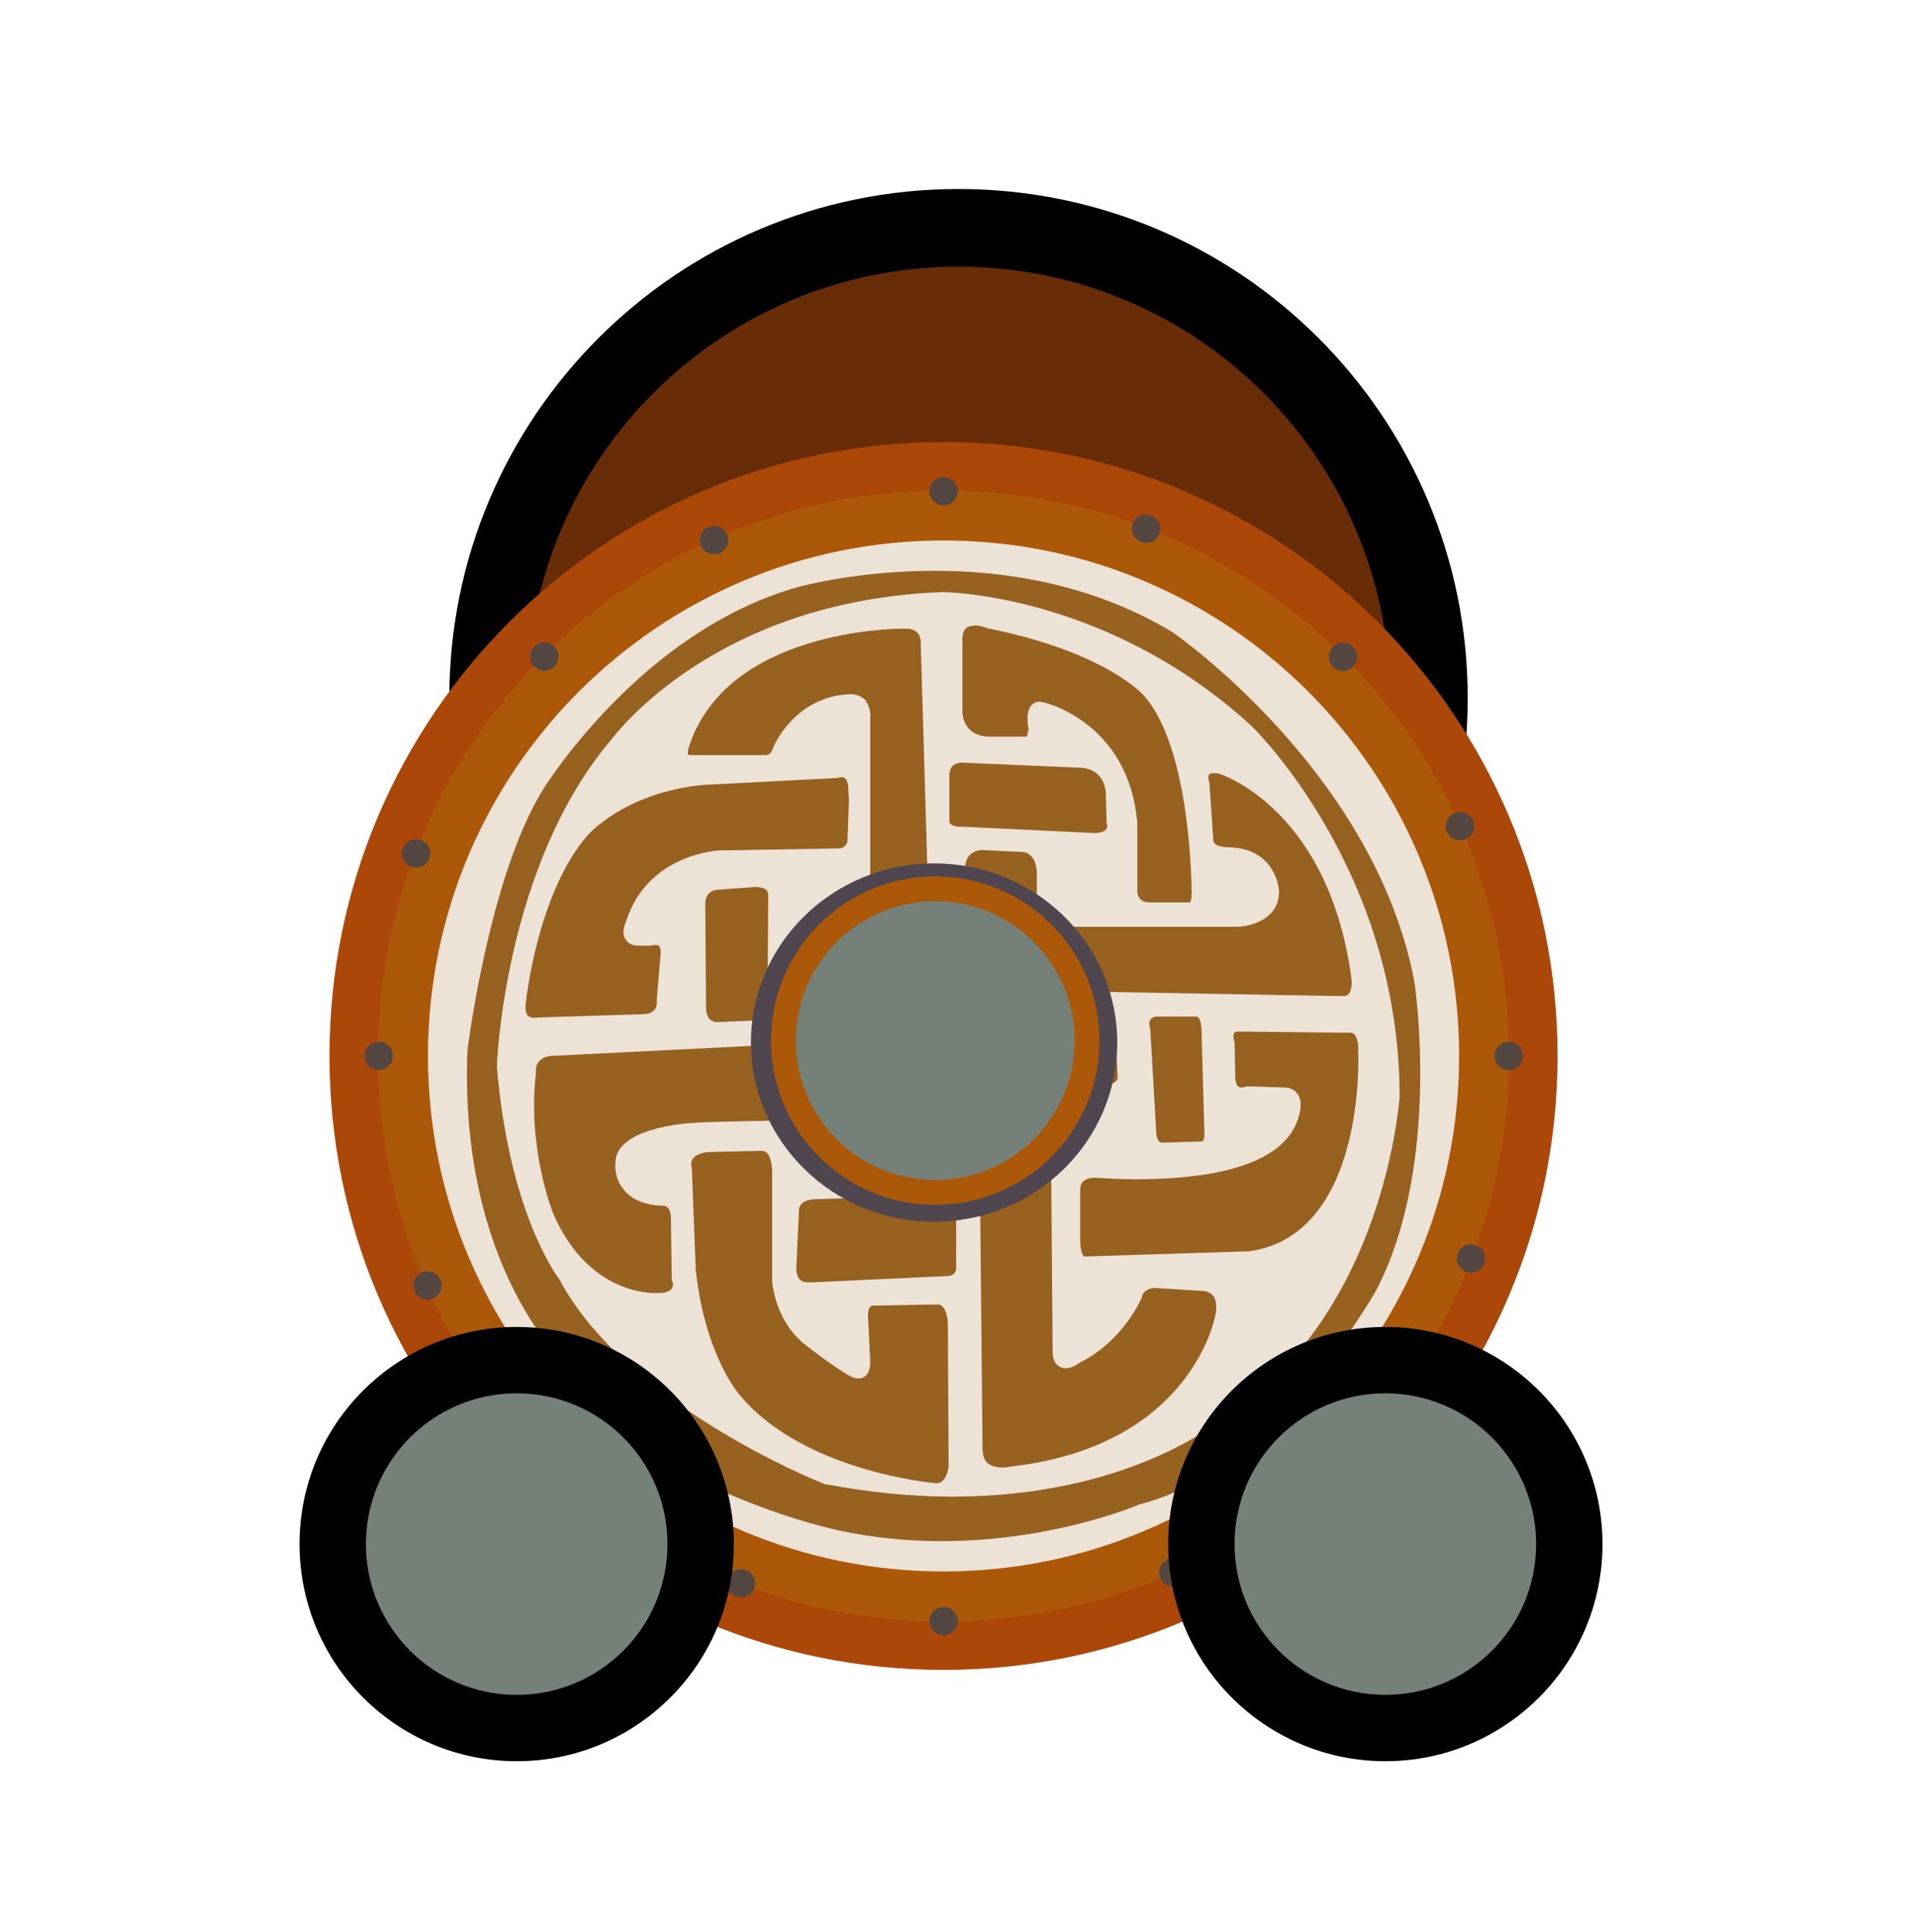 <svg width="128" height="129" viewBox="0 0 128 129" fill="none" xmlns="http://www.w3.org/2000/svg">
<path d="M32 47.123C32 64.52 46.103 78.623 63.5 78.622C80.897 78.622 95 64.518 95 47.121C95 29.724 80.897 15.622 63.5 15.622C46.103 15.623 32 29.726 32 47.123Z" fill="#682D07"/>
<path fill-rule="evenodd" clip-rule="evenodd" d="M64 12.622C82.778 12.622 98 27.843 98 46.621C98 65.399 82.778 80.622 64 80.622C45.222 80.623 30 65.401 30 46.623C30 27.846 45.222 12.623 64 12.622ZM92.81 46.621C92.81 30.71 79.911 17.812 64 17.812C48.089 17.813 35.19 30.712 35.19 46.623C35.19 62.535 48.089 75.433 64 75.432C79.911 75.431 92.81 62.532 92.81 46.621Z" fill="black"/>
<path d="M63 111.521C85.644 111.521 104 93.165 104 70.522C104 47.878 85.644 29.521 63 29.521C40.356 29.521 22 47.878 22 70.522C22 93.165 40.356 111.521 63 111.521Z" fill="#AB4809"/>
<path d="M63 108.285C83.857 108.285 100.765 91.377 100.765 70.52C100.765 49.663 83.857 32.755 63 32.755C42.142 32.755 25.234 49.663 25.234 70.52C25.234 91.377 42.142 108.285 63 108.285Z" fill="#AB5909"/>
<path d="M63.001 104.946C82.014 104.946 97.427 89.534 97.427 70.521C97.427 51.508 82.014 36.096 63.001 36.096C43.989 36.096 28.576 51.508 28.576 70.521C28.576 89.534 43.989 104.946 63.001 104.946Z" fill="#ECE2D6"/>
<path d="M50.509 59.239C50.482 59.239 50.43 59.239 50.404 59.239L47.879 59.423C47.747 59.423 47.116 59.529 47.09 60.318L47.142 67.313C47.142 67.339 47.142 67.786 47.379 68.049C47.511 68.181 47.668 68.26 47.905 68.26L50.929 68.128C51.061 68.102 51.298 67.892 51.245 67.103V67.076L51.298 59.791C51.298 59.765 51.298 59.581 51.166 59.423C50.982 59.292 50.719 59.239 50.509 59.239Z" fill="#976120"/>
<path d="M58.107 47.956V60.974C58.107 61.342 57.844 61.947 57.16 62.026C57.134 62.026 57.134 62.026 57.107 62.026H53.794C53.767 62.026 53.741 62.026 53.715 62.026C53.715 62.026 53.636 62.026 53.557 62.026C52.9 62.026 52.558 62.368 52.505 63.078V65.524C52.505 65.55 52.505 65.971 52.768 66.234C52.978 66.444 53.294 66.549 53.715 66.523L61.341 66.102C61.368 66.102 61.736 66.102 61.946 65.839C62.104 65.682 62.157 65.419 62.13 65.05L61.473 42.828C61.473 42.617 61.394 41.986 60.474 41.986C60.421 41.986 60.342 41.986 60.289 41.986H60.263H60.237C59.764 41.986 48.481 42.065 45.983 49.929C45.93 50.113 45.904 50.297 45.93 50.376C45.93 50.376 45.983 50.428 46.141 50.428C46.193 50.428 46.219 50.428 46.272 50.428C46.298 50.428 46.298 50.428 46.325 50.428H50.901C50.927 50.428 50.953 50.428 50.98 50.428C50.98 50.428 51.032 50.428 51.085 50.428C51.348 50.428 51.532 50.27 51.611 49.955C51.611 49.929 51.611 49.929 51.637 49.902C51.69 49.771 53.084 46.483 56.818 46.352C56.897 46.352 57.449 46.378 57.817 46.799C57.949 47.036 58.159 47.404 58.107 47.956Z" fill="#976120"/>
<path d="M69.678 46.905C69.731 46.905 75.385 48.22 75.938 54.978V55.005V59.265C75.938 59.291 75.938 59.318 75.938 59.318C75.938 59.318 75.885 59.765 76.122 60.028C76.253 60.186 76.49 60.264 76.779 60.264H79.462C79.488 60.212 79.567 60.054 79.567 59.712C79.567 59.633 79.593 50.034 76.358 46.431C76.332 46.405 73.834 43.538 65.944 41.961C65.918 41.961 65.891 41.961 65.865 41.934C65.865 41.934 65.497 41.776 65.102 41.776C64.813 41.776 64.603 41.855 64.471 41.987C64.313 42.171 64.234 42.46 64.261 42.881V47.562C64.261 47.72 64.34 49.14 66.023 49.193H68.548C68.574 49.114 68.626 48.982 68.679 48.693C68.626 48.404 68.495 47.615 68.811 47.168C68.968 46.957 69.179 46.852 69.442 46.852C69.494 46.878 69.573 46.878 69.678 46.905Z" fill="#976120"/>
<path d="M63.395 51.585V54.741C63.395 54.925 63.421 55.004 63.473 55.03C63.579 55.136 63.815 55.215 64.105 55.215C64.21 55.215 64.289 55.215 64.315 55.215C64.341 55.215 64.341 55.215 64.368 55.215C64.368 55.215 64.368 55.215 64.394 55.215L73.125 55.635C73.493 55.609 73.756 55.53 73.862 55.372C73.967 55.215 73.914 55.03 73.914 55.03C73.914 55.004 73.888 54.952 73.888 54.925L73.835 52.926C73.677 51.349 72.362 51.27 72.1 51.27H72.073L64.157 50.928C63.421 51.033 63.421 51.506 63.447 51.559C63.395 51.559 63.395 51.585 63.395 51.585Z" fill="#976120"/>
<path d="M70.811 61.842C70.784 61.842 70.732 61.842 70.679 61.842C70.127 61.842 69.732 61.685 69.469 61.343C69.18 60.974 69.206 60.554 69.233 60.422V58.397C69.233 57.003 68.391 56.898 68.312 56.898L65.551 56.767C65.156 56.793 64.867 56.951 64.683 57.188C64.367 57.608 64.446 58.187 64.446 58.213C64.446 58.239 64.446 58.239 64.446 58.266L64.63 65.051C64.709 65.761 65.104 66.103 65.814 66.103C65.919 66.103 65.972 66.103 65.998 66.103C66.024 66.103 66.05 66.103 66.05 66.103L89.667 66.524C89.904 66.524 90.009 66.445 90.061 66.366C90.272 66.103 90.272 65.55 90.246 65.419C88.773 54.216 81.777 51.77 81.304 51.638C81.015 51.612 80.778 51.638 80.725 51.744C80.646 51.849 80.699 52.086 80.725 52.191C80.725 52.217 80.752 52.27 80.752 52.296L81.015 56.083V56.109C81.015 56.556 81.882 56.583 81.988 56.583H82.04C85.275 56.661 85.406 59.502 85.406 59.528C85.406 61.395 83.513 61.895 82.514 61.895H70.811V61.842Z" fill="#976120"/>
<path d="M80.409 75.361C80.409 75.334 80.409 75.308 80.409 75.308L80.225 68.786C80.199 68.155 80.041 67.892 79.883 67.892C79.857 67.892 79.831 67.892 79.778 67.892H77.148C76.912 67.944 76.833 68.076 76.806 68.102C76.675 68.312 76.78 68.628 76.78 68.628C76.78 68.654 76.806 68.707 76.806 68.733L77.201 75.597C77.227 76.071 77.359 76.307 77.595 76.307C77.622 76.307 77.622 76.307 77.648 76.307C77.674 76.307 77.701 76.307 77.727 76.307L80.278 76.228C80.488 76.097 80.409 75.361 80.409 75.361Z" fill="#976120"/>
<path d="M90.691 70.285V70.259C90.718 69.707 90.612 69.312 90.455 69.102C90.35 68.997 90.244 68.971 90.165 68.971C90.139 68.971 90.139 68.971 90.139 68.971C90.113 68.971 90.087 68.971 90.087 68.971L82.775 68.892C82.723 68.892 82.723 68.892 82.697 68.892C82.618 68.892 82.46 68.892 82.407 68.997C82.328 69.102 82.355 69.365 82.407 69.523C82.407 69.549 82.433 69.602 82.433 69.654L82.486 72.047C82.539 72.626 82.775 72.626 82.907 72.626C83.038 72.626 83.17 72.573 83.17 72.573C83.222 72.547 83.275 72.547 83.328 72.547L85.747 72.626C86.273 72.626 86.536 72.889 86.668 73.099C87.062 73.704 86.694 74.625 86.641 74.809C85.51 78.07 80.172 78.754 75.885 78.754C74.334 78.754 73.203 78.648 73.019 78.648C72.677 78.675 72.44 78.78 72.282 78.938C72.098 79.174 72.124 79.464 72.124 79.464C72.124 79.49 72.124 79.49 72.124 79.516V82.883C72.151 83.645 72.335 83.935 72.414 83.935C72.466 83.908 72.466 83.908 72.519 83.908C72.519 83.908 72.519 83.908 72.545 83.908L83.407 83.566C91.217 82.462 90.691 70.417 90.691 70.285Z" fill="#976120"/>
<path d="M81.174 87.72C81.253 87.22 81.2 86.852 81.042 86.589C80.805 86.274 80.437 86.221 80.437 86.221L77.045 86.011C76.308 86.116 76.256 86.563 76.256 86.589C76.256 86.642 76.23 86.695 76.203 86.747C74.757 89.692 72.469 90.823 72.127 90.981C71.759 91.244 71.443 91.376 71.154 91.376C70.786 91.376 70.496 91.165 70.365 90.797C70.286 90.587 70.286 90.376 70.286 90.324L70.154 73.703V73.677C70.207 72.94 70.68 72.493 71.364 72.493C71.496 72.493 71.627 72.519 71.68 72.519L74.099 72.388C74.52 72.362 74.625 72.046 74.625 71.967L74.494 69.179C74.468 68.785 74.362 68.311 74.02 68.311C73.968 68.311 73.915 68.311 73.915 68.311C73.889 68.311 73.836 68.338 73.81 68.338L66.078 68.469C65.815 68.496 65.631 68.601 65.5 68.759C65.289 69.048 65.342 69.495 65.342 69.495C65.342 69.521 65.342 69.521 65.342 69.548L65.605 96.688C65.605 97.109 65.684 97.424 65.868 97.635C66.131 97.924 66.604 98.003 66.946 98.003C67.288 98.003 67.577 97.924 67.577 97.924C67.603 97.924 67.603 97.924 67.63 97.924C79.517 96.504 81.121 88.062 81.174 87.72Z" fill="#976120"/>
<path d="M56.872 91.954C56.004 91.533 53.9 89.929 53.821 89.85C51.743 88.246 51.586 85.721 51.559 85.616V78.173C51.533 77.7 51.428 76.858 50.876 76.858C50.849 76.858 50.823 76.858 50.823 76.858C50.797 76.858 50.77 76.858 50.744 76.858L47.299 76.937C46.773 76.99 46.405 77.148 46.247 77.411C46.089 77.647 46.168 77.884 46.168 77.91C46.168 77.937 46.194 77.989 46.194 78.016L46.457 84.801C47.089 90.692 49.456 93.243 49.482 93.269C53.69 98.213 62.105 99.028 62.526 99.055C63.184 99.055 63.315 98.108 63.341 97.95L63.289 88.483C63.263 87.404 62.868 87.115 62.658 87.115L58.292 87.194C58.16 87.194 58.108 87.273 58.082 87.299C57.924 87.51 57.95 87.983 57.976 88.193C57.976 88.219 57.976 88.219 57.976 88.246L58.108 90.928C58.108 91.98 57.529 92.059 57.345 92.059C57.082 92.059 56.951 91.98 56.872 91.954Z" fill="#976120"/>
<path d="M63.738 85.011C63.87 84.853 63.843 84.617 63.843 84.617C63.843 84.59 63.843 84.59 63.843 84.564V80.672C63.764 79.909 63.107 79.83 62.844 79.83L54.271 80.093C53.324 80.198 53.35 80.777 53.35 80.803C53.35 80.829 53.35 80.829 53.35 80.856L53.166 84.748C53.192 85.142 53.297 85.642 53.955 85.642C54.034 85.642 54.113 85.642 54.113 85.642C54.139 85.642 54.139 85.642 54.165 85.642L63.16 85.221C63.449 85.221 63.633 85.142 63.738 85.011Z" fill="#976120"/>
<path d="M44.853 85.539L44.8 81.41C44.8 80.516 44.379 80.516 44.222 80.516C44.195 80.516 44.169 80.516 44.169 80.516C44.143 80.516 44.116 80.516 44.064 80.516C42.933 80.437 42.118 80.069 41.618 79.411C41.039 78.701 41.066 77.86 41.092 77.675C41.066 75.361 45.694 75.019 46.247 74.993C47.667 74.862 56.345 74.783 56.714 74.783C57.292 74.783 57.687 74.94 57.897 75.256C58.081 75.545 58.055 75.835 58.029 75.992L58.081 77.228C58.081 77.255 58.081 77.255 58.081 77.281C58.081 77.491 58.134 77.57 58.186 77.623C58.344 77.807 58.66 77.833 58.791 77.86L61.894 77.597H61.921C62.21 77.597 62.315 77.491 62.342 77.439C62.499 77.228 62.473 76.834 62.447 76.729C62.447 76.702 62.447 76.702 62.447 76.676L62 70.417C61.921 69.654 61.605 69.286 61.079 69.286C60.974 69.286 60.921 69.312 60.921 69.312C60.895 69.312 60.869 69.312 60.843 69.312L37.252 70.496H37.226C37.2 70.496 37.147 70.496 37.121 70.496C36.595 70.496 36.2 70.627 35.99 70.89C35.727 71.18 35.78 71.6 35.78 71.6C35.78 71.627 35.78 71.679 35.78 71.706C35.201 76.676 36.91 80.989 36.937 81.042C39.12 86.091 42.959 86.354 43.722 86.354C43.801 86.354 43.827 86.354 43.853 86.354C43.88 86.354 43.88 86.354 43.906 86.354C43.932 86.354 43.985 86.354 44.011 86.354C44.274 86.354 44.642 86.302 44.827 86.091C44.984 85.907 44.932 85.618 44.932 85.618C44.853 85.591 44.853 85.565 44.853 85.539Z" fill="#976120"/>
<path d="M35.702 67.97C35.86 67.97 35.965 67.944 35.965 67.944C35.991 67.944 36.017 67.944 36.044 67.944L42.882 67.733C43.276 67.733 43.539 67.628 43.697 67.444C43.907 67.207 43.855 66.839 43.855 66.839C43.855 66.813 43.855 66.76 43.855 66.734L44.118 63.604C44.118 63.105 43.907 63.105 43.776 63.105C43.67 63.105 43.592 63.131 43.592 63.131C43.565 63.131 43.513 63.157 43.486 63.157H42.645C42.119 63.157 41.882 62.921 41.751 62.71C41.488 62.263 41.724 61.711 41.803 61.527C43.25 57.003 47.983 56.793 48.036 56.793L55.926 56.661C55.952 56.661 55.952 56.661 55.978 56.661C56.347 56.688 56.531 56.372 56.583 56.241L56.688 53.374C56.662 53.243 56.662 53.059 56.636 52.638C56.61 51.901 56.294 51.901 56.189 51.901C56.11 51.901 56.057 51.928 56.057 51.928C56.031 51.928 56.005 51.954 55.952 51.954L46.826 52.427C41.593 53.006 39.252 55.767 39.226 55.794C35.833 59.712 35.097 67.023 35.097 67.102C35.071 67.339 35.097 67.654 35.228 67.812C35.36 67.944 35.544 67.97 35.702 67.97Z" fill="#976120"/>
<path d="M91.877 86.195C96.295 77.754 94.454 65.603 94.428 65.498C91.745 51.533 78.385 42.276 78.254 42.197C73.783 39.515 68.418 38.121 62.37 38.121C57.136 38.121 53.323 39.199 53.296 39.199C42.724 42.171 36.307 52.664 36.228 52.77C32.678 58.582 31.258 69.732 31.205 70.232C30.679 84.854 37.859 91.219 37.938 91.297C37.964 91.324 37.99 91.35 38.017 91.403C42.672 99.398 55.9 102.185 56.032 102.212C58.241 102.685 60.529 102.922 62.869 102.922C70.312 102.922 75.94 100.528 75.992 100.502C76.019 100.502 76.045 100.476 76.045 100.476C85.118 98.24 91.798 86.327 91.877 86.195ZM81.857 94.559C81.384 94.979 75.309 99.95 63.579 99.95C60.844 99.95 57.978 99.66 55.058 99.108C55.032 99.108 55.006 99.108 54.98 99.082C54.453 98.872 41.777 93.743 37.359 85.459C37.044 85.038 33.967 80.752 33.178 71.231C33.178 71.205 33.178 71.205 33.178 71.179C33.178 71.047 33.677 57.766 40.831 49.377C41.173 48.93 47.879 40.093 62.948 39.541C62.948 39.541 62.948 39.541 62.974 39.541C63.08 39.541 73.941 39.646 83.566 48.483C83.672 48.588 93.455 58.056 93.455 73.256C93.428 73.414 92.482 87.721 81.857 94.559Z" fill="#976120"/>
<path d="M62.37 81.592C69.124 81.592 74.599 76.235 74.599 69.626C74.599 63.017 69.124 57.66 62.37 57.66C55.616 57.66 50.141 63.017 50.141 69.626C50.141 76.235 55.616 81.592 62.37 81.592Z" fill="#50464F"/>
<path d="M62.447 80.463C68.504 80.463 73.414 75.553 73.414 69.496C73.414 63.439 68.504 58.529 62.447 58.529C56.39 58.529 51.48 63.439 51.48 69.496C51.48 75.553 56.39 80.463 62.447 80.463Z" fill="#AB5909"/>
<path d="M62.449 78.805C67.59 78.805 71.758 74.637 71.758 69.495C71.758 64.354 67.59 60.185 62.449 60.185C57.307 60.185 53.139 64.354 53.139 69.495C53.139 74.637 57.307 78.805 62.449 78.805Z" fill="#758078"/>
<path d="M78.727 105.863C79.204 105.65 79.419 105.09 79.207 104.613C78.994 104.135 78.434 103.92 77.957 104.133C77.479 104.345 77.264 104.905 77.477 105.383C77.689 105.86 78.249 106.075 78.727 105.863Z" fill="#544741"/>
<path d="M48.061 36.931C48.538 36.718 48.753 36.159 48.541 35.681C48.328 35.203 47.768 34.988 47.291 35.201C46.813 35.414 46.598 35.973 46.811 36.451C47.023 36.929 47.583 37.144 48.061 36.931Z" fill="#544741"/>
<path d="M99.101 84.387C99.289 83.899 99.045 83.351 98.557 83.164C98.069 82.976 97.521 83.22 97.334 83.708C97.146 84.196 97.39 84.744 97.878 84.931C98.366 85.119 98.914 84.875 99.101 84.387Z" fill="#544741"/>
<path d="M28.673 57.337C28.861 56.848 28.617 56.301 28.129 56.113C27.641 55.926 27.093 56.17 26.906 56.658C26.718 57.146 26.962 57.694 27.45 57.881C27.939 58.069 28.486 57.825 28.673 57.337Z" fill="#544741"/>
<path d="M97.868 56.045C98.345 55.832 98.56 55.272 98.347 54.795C98.135 54.317 97.575 54.102 97.097 54.315C96.62 54.528 96.405 55.087 96.618 55.565C96.83 56.043 97.39 56.258 97.868 56.045Z" fill="#544741"/>
<path d="M28.928 86.714C29.406 86.501 29.621 85.941 29.408 85.464C29.195 84.986 28.636 84.771 28.158 84.984C27.68 85.197 27.465 85.756 27.678 86.234C27.891 86.712 28.451 86.926 28.928 86.714Z" fill="#544741"/>
<path d="M77.412 35.651C77.599 35.163 77.355 34.615 76.867 34.428C76.379 34.24 75.831 34.484 75.644 34.972C75.457 35.461 75.7 36.008 76.189 36.196C76.677 36.383 77.224 36.139 77.412 35.651Z" fill="#544741"/>
<path d="M50.359 106.074C50.546 105.586 50.303 105.038 49.814 104.851C49.326 104.663 48.779 104.907 48.591 105.395C48.404 105.884 48.648 106.431 49.136 106.619C49.624 106.806 50.172 106.562 50.359 106.074Z" fill="#544741"/>
<path d="M90.335 97.869C90.704 97.499 90.704 96.9 90.335 96.53C89.965 96.16 89.365 96.16 88.996 96.53C88.626 96.9 88.626 97.499 88.996 97.869C89.365 98.238 89.965 98.238 90.335 97.869Z" fill="#544741"/>
<path d="M37.008 44.517C37.378 44.148 37.378 43.548 37.008 43.178C36.639 42.809 36.039 42.809 35.669 43.178C35.3 43.548 35.3 44.147 35.669 44.517C36.039 44.887 36.639 44.887 37.008 44.517Z" fill="#544741"/>
<path d="M100.74 71.467C101.263 71.467 101.686 71.043 101.686 70.52C101.686 69.997 101.263 69.573 100.74 69.573C100.217 69.573 99.793 69.997 99.793 70.52C99.793 71.043 100.217 71.467 100.74 71.467Z" fill="#544741"/>
<path d="M25.291 71.467C25.813 71.467 26.237 71.043 26.237 70.52C26.237 69.997 25.813 69.573 25.291 69.573C24.768 69.573 24.344 69.997 24.344 70.52C24.344 71.043 24.768 71.467 25.291 71.467Z" fill="#544741"/>
<path d="M90.348 44.532C90.718 44.162 90.718 43.563 90.348 43.193C89.979 42.823 89.379 42.823 89.009 43.193C88.64 43.563 88.639 44.162 89.009 44.532C89.379 44.902 89.978 44.902 90.348 44.532Z" fill="#544741"/>
<path d="M36.993 97.857C37.362 97.488 37.362 96.888 36.993 96.518C36.623 96.148 36.024 96.148 35.654 96.518C35.284 96.888 35.284 97.487 35.654 97.857C36.023 98.227 36.623 98.227 36.993 97.857Z" fill="#544741"/>
<path d="M63.005 33.755C63.528 33.755 63.952 33.331 63.952 32.808C63.952 32.285 63.528 31.861 63.005 31.861C62.483 31.861 62.059 32.285 62.059 32.808C62.059 33.331 62.483 33.755 63.005 33.755Z" fill="#544741"/>
<path d="M63.005 109.207C63.528 109.207 63.952 108.783 63.952 108.26C63.952 107.737 63.528 107.313 63.005 107.313C62.483 107.313 62.059 107.737 62.059 108.26C62.059 108.783 62.483 109.207 63.005 109.207Z" fill="#544741"/>
<path d="M22 103.116C22 110.02 27.596 115.617 34.5 115.619C41.404 115.62 47 110.025 47 103.121C47 96.218 41.404 90.62 34.5 90.619C27.596 90.617 22 96.213 22 103.116Z" fill="url(#paint0_linear)"/>
<path d="M34.5 113.621C40.299 113.621 45 108.92 45 103.121C45 97.322 40.299 92.621 34.5 92.621C28.701 92.621 24 97.322 24 103.121C24 108.92 28.701 113.621 34.5 113.621Z" fill="#758078"/>
<path fill-rule="evenodd" clip-rule="evenodd" d="M34.5 88.618C42.508 88.62 49 95.113 49 103.121C49 111.129 42.508 117.62 34.5 117.618C26.492 117.616 20 111.123 20 103.115C20 95.107 26.492 88.617 34.5 88.618ZM44.569 103.12C44.569 97.559 40.061 93.05 34.5 93.049C28.939 93.048 24.431 97.555 24.431 103.116C24.431 108.677 28.939 113.186 34.5 113.188C40.061 113.189 44.569 108.681 44.569 103.12Z" fill="black"/>
<path d="M80 103.116C80 110.02 85.596 115.617 92.5 115.619C99.404 115.62 105 110.025 105 103.121C105 96.218 99.404 90.62 92.5 90.619C85.596 90.617 80 96.213 80 103.116Z" fill="url(#paint1_linear)"/>
<path d="M92.5 113.621C98.299 113.621 103 108.92 103 103.121C103 97.322 98.299 92.621 92.5 92.621C86.701 92.621 82 97.322 82 103.121C82 108.92 86.701 113.621 92.5 113.621Z" fill="#758078"/>
<path fill-rule="evenodd" clip-rule="evenodd" d="M92.5 88.618C100.508 88.62 107 95.113 107 103.121C107 111.129 100.508 117.62 92.5 117.618C84.492 117.616 78 111.123 78 103.115C78 95.107 84.492 88.617 92.5 88.618ZM102.569 103.12C102.569 97.559 98.061 93.05 92.5 93.049C86.939 93.048 82.431 97.555 82.431 103.116C82.431 108.677 86.939 113.186 92.5 113.188C98.061 113.189 102.569 108.681 102.569 103.12Z" fill="black"/>
<defs>
<linearGradient id="paint0_linear" x1="29.089" y1="113.64" x2="37.773" y2="90.613" gradientUnits="userSpaceOnUse">
<stop stop-color="#8A9BF6"/>
<stop offset="1" stop-color="#7C11FF"/>
</linearGradient>
<linearGradient id="paint1_linear" x1="87.089" y1="113.64" x2="95.773" y2="90.613" gradientUnits="userSpaceOnUse">
<stop stop-color="#8A9BF6"/>
<stop offset="1" stop-color="#7C11FF"/>
</linearGradient>
</defs>
</svg>
